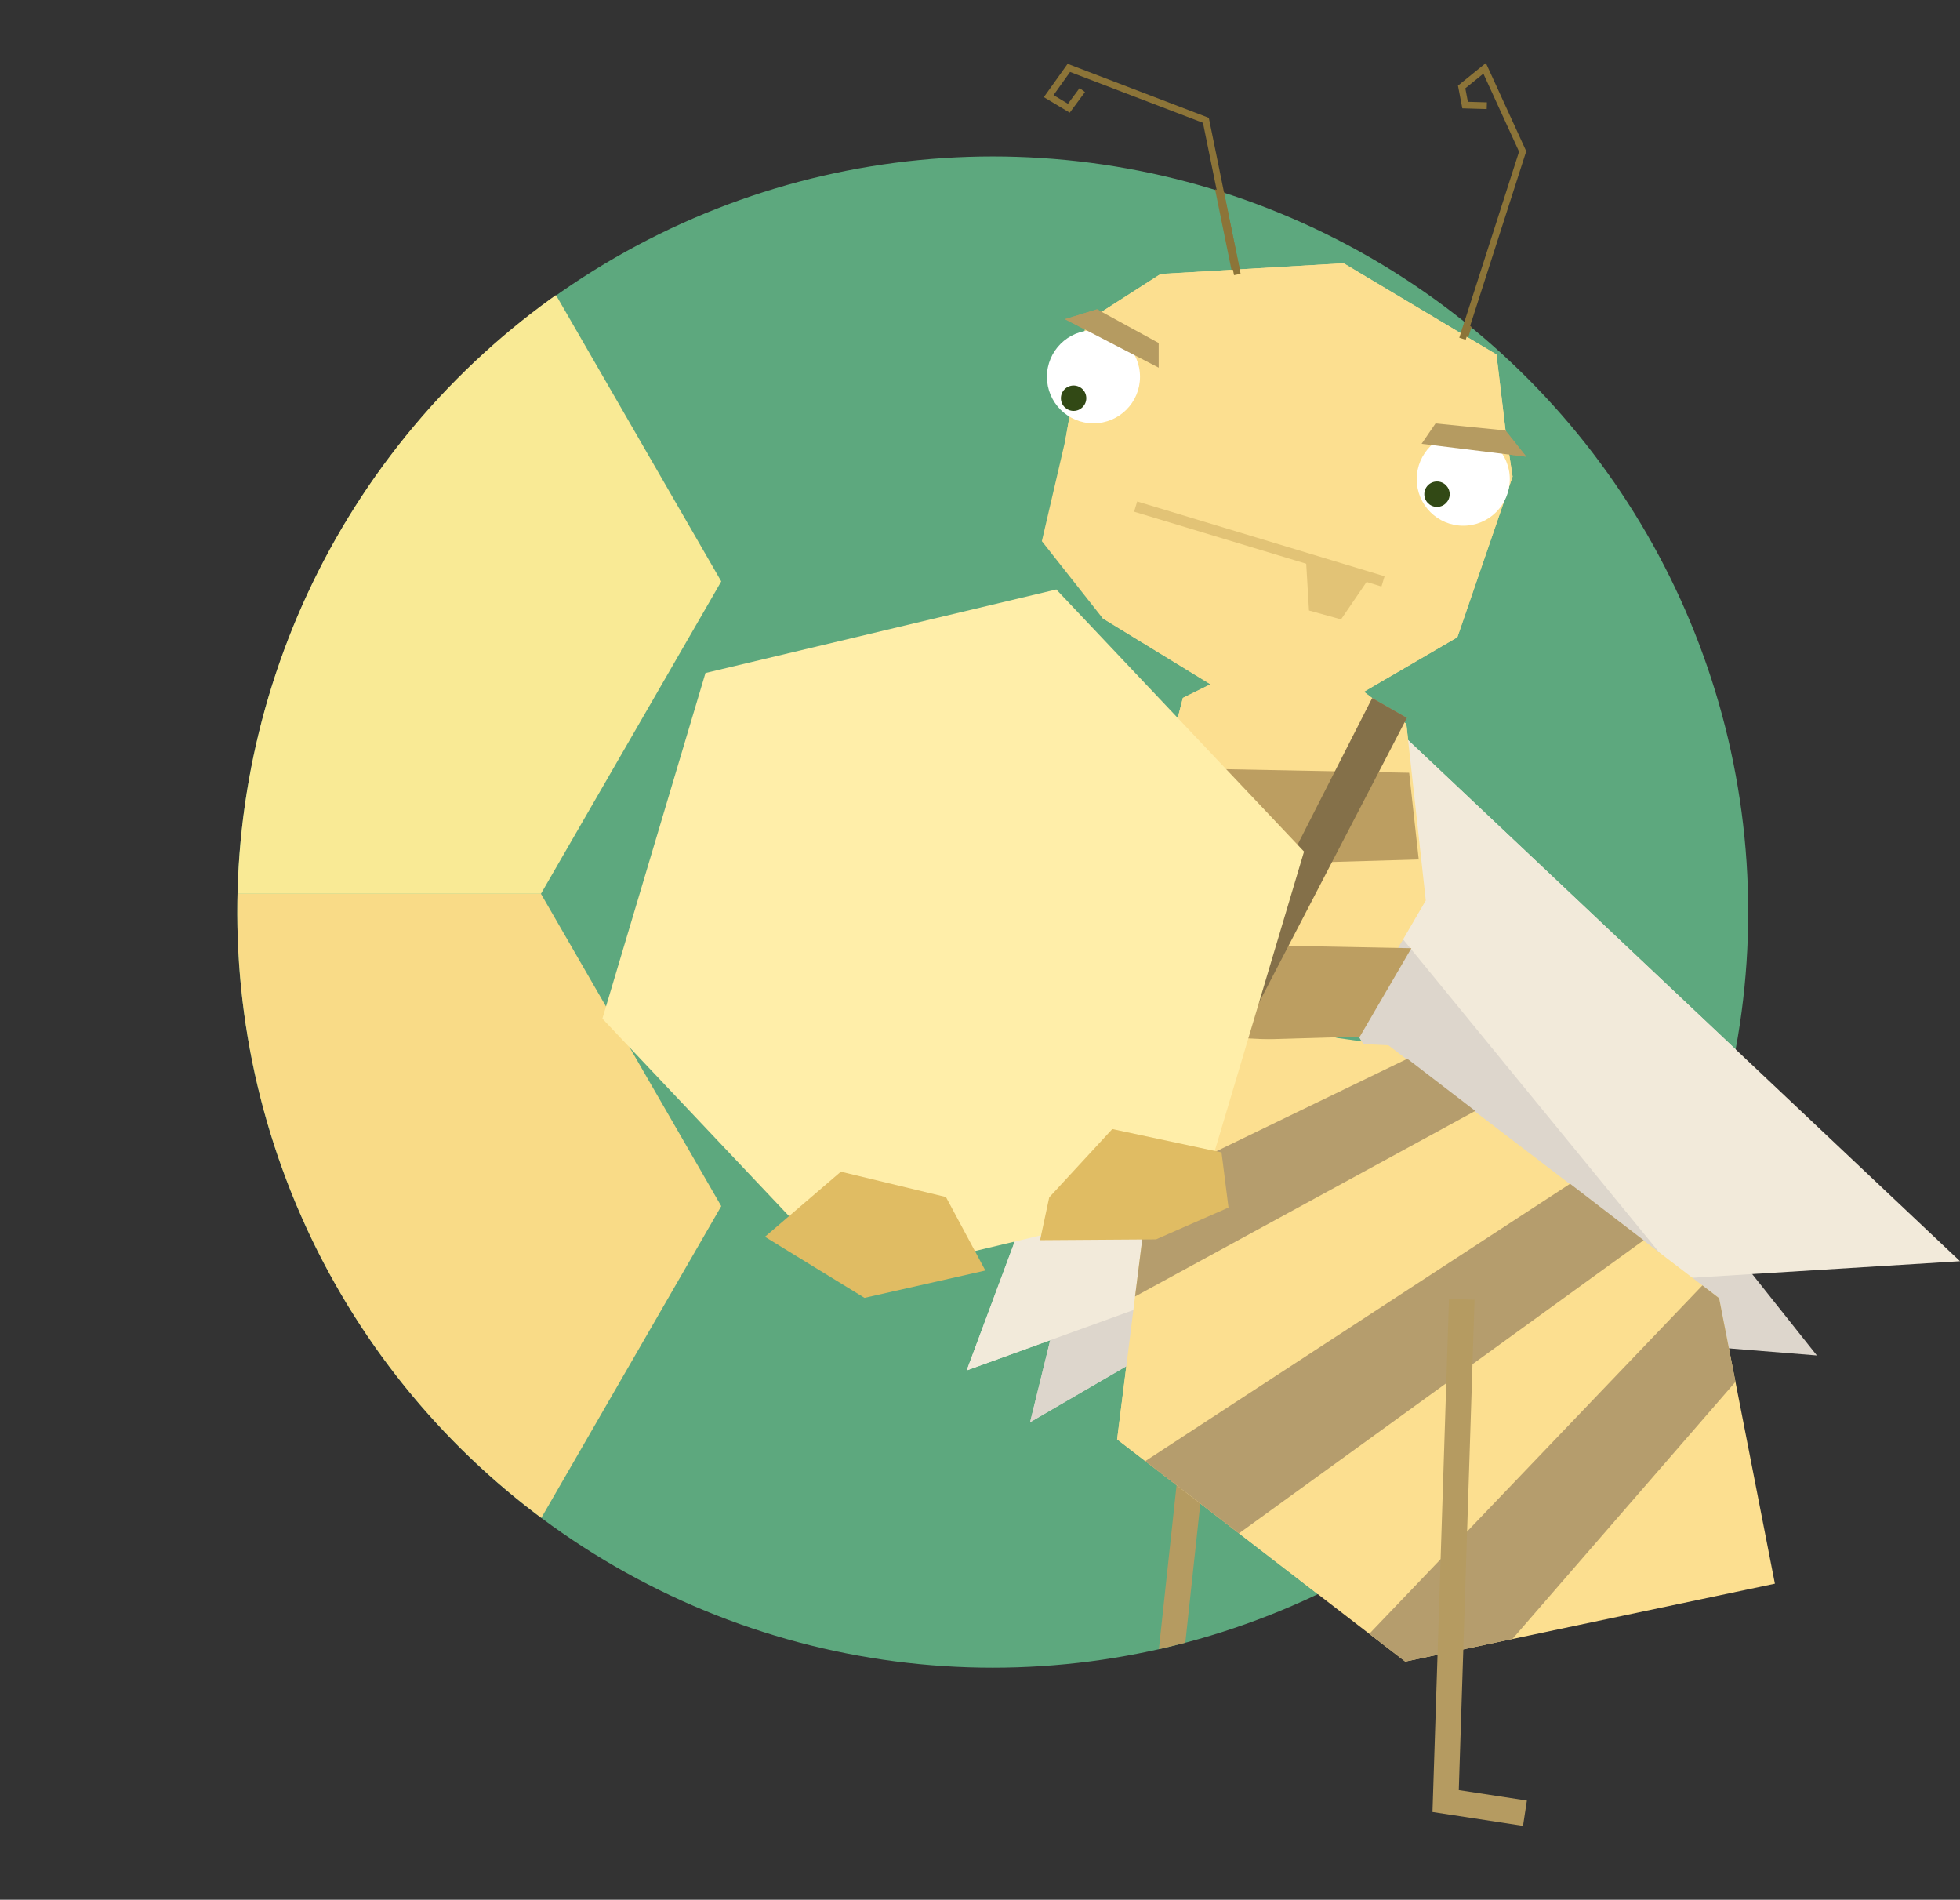 <svg xmlns="http://www.w3.org/2000/svg" xmlns:xlink="http://www.w3.org/1999/xlink" viewBox="0 0 1531.78 1484.38"><rect x="0" y="0" width="1531.78" height="1484.38" fill="#333333" stroke="none"/><defs><clipPath id="a"><ellipse cx="775.86" cy="712.42" rx="590.64" ry="590.4" transform="translate(-60.46 1352.78) rotate(-80)" style="fill:none"/></clipPath><clipPath id="b"><polygon points="1099.07 565.6 1013.88 501.18 924.44 545.31 887.65 688.37 911.19 788.82 989.19 831.43 1053.94 807.08 1114.28 703.59 1099.07 565.6" style="fill:none"/></clipPath><clipPath id="c"><polygon points="1086.25 816.83 1343.52 1014.39 1387.12 1237.44 1098.24 1298.29 873.06 1124.68 904.52 874.13 1042.13 810.62 1086.25 816.83" style="fill:none"/></clipPath><clipPath id="d"><polygon points="1097.72 571.33 1004.96 501.18 907.57 549.23 867.51 705 893.15 814.38 978.08 860.78 1048.58 834.26 1114.28 721.58 1097.72 571.33" style="fill:none"/></clipPath><clipPath id="e"><polygon points="1086.25 816.83 1343.52 1014.39 1387.12 1237.44 1098.24 1298.29 873.06 1124.68 904.52 874.13 962.78 810.78 1086.25 816.83" style="fill:none"/></clipPath></defs><title>brand-builder</title><circle cx="775.86" cy="712.66" r="590.4" style="fill:#5da87e"/><g style="clip-path:url(#a)"><polygon points="943.18 548.25 805.03 1111.29 952.35 1025.6 1005.95 646.93 943.18 548.25" style="fill:#ddd6cc"/><polygon points="952.37 542.57 755.49 1070.79 911.1 1014.49 1004.4 651.74 952.37 542.57" style="fill:#f2eada"/><polygon points="1046.62 589.7 1419.94 1059.12 1201.85 1041.49 1000.97 709.03 1046.62 589.7" style="fill:#ddd6cc"/><polygon points="1095.65 573.76 1531.79 985.48 1313.4 998.97 1067.39 698.37 1095.65 573.76" style="fill:#f2eada"/><polygon points="1099.07 565.6 1013.88 501.18 924.44 545.31 887.65 688.37 911.19 788.82 989.19 831.43 1053.94 807.08 1114.28 703.59 1099.07 565.6" style="fill:#fcdf90"/><g style="clip-path:url(#b)"><polygon points="1210.63 597.52 813.03 589.82 813.03 666.25 1210.63 654.69 1210.63 597.52" style="fill:#60553c"/><polygon points="1210.63 723.42 813.03 715.71 813.03 792.14 1210.63 780.58 1210.63 723.42" style="fill:#60553c"/></g><polygon points="861.85 483.19 844.23 422.85 832.5 344.28 849 251.31 907.09 214.06 1050.05 205.71 1169.52 277.01 1176.59 336.1 1182.12 372.4 1138.96 497.92 1050.72 549.38 954.83 540.07 861.85 483.19" style="fill:#fcdf90"/><g style="clip-path:url(#c)"><polygon points="1086.25 816.83 1343.52 1014.39 1387.12 1237.44 1098.24 1298.29 873.06 1124.68 904.52 874.13 1042.13 810.62 1086.25 816.83" style="fill:#fcdf90"/><polygon points="1348.35 985.68 1022.99 1325.89 1089.58 1387.15 1398.15 1031.49 1348.35 985.68" style="fill:#60553c"/><polygon points="1258.46 904.46 864.26 1161.78 915.18 1236.57 1296.54 960.4 1258.46 904.46" style="fill:#60553c"/><polygon points="1175.23 790.81 817.29 964.09 851.93 1032.22 1201.13 841.77 1175.23 790.81" style="fill:#60553c"/></g><polygon points="422.76 698.37 140.92 698.37 0 942.45 140.92 1186.53 422.76 1186.53 563.68 942.45 422.76 698.37" style="fill:#f9db87"/><polygon points="1099.51 560.91 936.36 875 899.1 885.92 1072.38 545.42 1099.51 560.91" style="fill:#b59b61"/><polygon points="422.76 210.21 140.92 210.21 0 454.29 140.92 698.37 422.76 698.37 563.68 454.29 422.76 210.21" style="fill:#f9ea95"/><polygon points="662.11 956.28 687.96 912.43 742.73 907.34 773.82 936.24 720.11 969.3 662.11 956.28" style="fill:#fcdf90"/><polygon points="839.51 917.8 844.21 895.82 876.63 860.71 932.77 872.7 936.36 901.05 899.1 917.4 839.51 917.8" style="fill:#fcdf90"/><circle cx="861.79" cy="287.18" r="29.14" style="fill:#fff"/><circle cx="849.35" cy="300.59" r="7.95" style="fill:#324915"/><circle cx="1143.13" cy="366.83" r="29.14" style="fill:#fff"/><circle cx="1125.54" cy="378.31" r="7.95" style="fill:#324915"/><polygon points="832.3 249.39 905.53 287.29 905.53 268.02 857.35 241.68 832.3 249.39" style="fill:#b59b61"/><polygon points="1192.84 356.85 1111.01 346.76 1121.89 330.86 1176.52 336.34 1192.84 356.85" style="fill:#b59b61"/><rect x="980.04" y="324.07" width="8.35" height="201.98" transform="translate(292.52 1244.15) rotate(-73.18)" style="fill:#e2c376"/><polygon points="1020.62 436.9 1023 477.01 1048.05 483.94 1070.71 450.76 1020.62 436.9" style="fill:#e2c376"/><polygon points="963.27 215.01 933.56 69.34 806.5 20.76 790.69 42.88 804.48 51.16 815.59 36.16 820.75 39.98 806.17 59.66 781.42 44.81 804.15 12.98 939.15 64.6 969.57 213.73 963.27 215.01" style="fill:#8c7438"/><polygon points="1146.84 265.49 1140.72 263.53 1198.06 85 1163.83 10.21 1146.48 24.26 1148.95 37.17 1167.2 37.72 1167.01 44.14 1143.62 43.44 1139.44 21.69 1166.22 0 1204.94 84.6 1146.84 265.49" style="fill:#8c7438"/><polyline points="944.72 1019.92 895.96 1472.02 830.35 1474.38" style="fill:none;stroke:#b59b61;stroke-miterlimit:10;stroke-width:20px"/></g><polygon points="943.18 548.25 805.03 1111.29 952.35 1025.6 1005.95 646.93 943.18 548.25" style="fill:#ddd6cc"/><polygon points="952.37 542.57 755.49 1070.79 911.1 1014.49 1004.4 651.74 952.37 542.57" style="fill:#f2eada"/><polygon points="1046.62 589.7 1419.94 1059.12 1201.85 1041.49 1000.97 709.03 1046.62 589.7" style="fill:#ddd6cc"/><polygon points="1095.65 573.76 1531.79 985.48 1313.4 998.97 1067.39 698.37 1095.65 573.76" style="fill:#f2eada"/><polygon points="1099.07 565.6 1013.88 501.18 924.44 545.31 887.65 688.37 911.19 788.82 989.19 831.43 1053.94 807.08 1114.28 703.59 1099.07 565.6" style="fill:#fcdf90"/><g style="clip-path:url(#d)"><polygon points="1219.19 606.08 786.27 597.69 786.27 680.92 1219.19 668.33 1219.19 606.08" style="fill:#bc9e61"/><polygon points="1219.19 743.16 786.27 734.77 786.27 818 1219.19 805.41 1219.19 743.16" style="fill:#bc9e61"/></g><polygon points="861.85 483.19 814.23 422.85 832.5 344.28 849 251.31 907.09 214.06 1050.05 205.71 1169.52 277.01 1176.59 336.1 1182.12 372.4 1138.96 497.92 1050.72 549.38 954.83 540.07 861.85 483.19" style="fill:#fcdf90"/><g style="clip-path:url(#e)"><polygon points="1066.79 802.78 1343.52 1014.39 1387.12 1237.44 1098.24 1298.29 873.06 1124.68 904.52 874.13 953.78 810.78 1066.79 802.78" style="fill:#fcdf90"/><polygon points="1348.35 985.68 1022.99 1325.89 1089.58 1387.15 1398.15 1031.49 1348.35 985.68" style="fill:#b59d6d"/><polygon points="1258.46 904.46 864.26 1161.78 915.18 1236.57 1296.54 960.4 1258.46 904.46" style="fill:#b59d6d"/><polygon points="1175.23 790.81 817.29 964.09 851.93 1032.22 1201.13 841.77 1175.23 790.81" style="fill:#b59d6d"/></g><polygon points="1099.51 560.91 936.36 875 899.1 885.92 1072.38 545.42 1099.51 560.91" style="fill:#847049"/><polygon points="825.52 460.58 551.34 525.85 470.77 795.92 664.38 1000.74 938.56 935.47 1019.13 665.39 825.52 460.58" style="fill:#ffeea9"/><polygon points="597.82 966.39 657.15 915.52 739.27 935.32 770.08 992.76 675.62 1014.11 597.82 966.39" style="fill:#e0bc63"/><polygon points="812.84 969.03 819.98 935.6 869.28 882.21 954.64 900.45 960.1 943.56 903.44 968.41 812.84 969.03" style="fill:#e0bc63"/><circle cx="854.57" cy="294.41" r="36.37" style="fill:#fff"/><circle cx="839.04" cy="311.14" r="9.92" style="fill:#324915"/><circle cx="1143.57" cy="374.41" r="36.37" style="fill:#fff"/><circle cx="1123.04" cy="386.14" r="9.92" style="fill:#324915"/><polygon points="832.3 249.39 905.53 287.29 905.53 268.02 857.35 241.68 832.3 249.39" style="fill:#b59b61"/><polygon points="1192.84 356.85 1111.01 346.76 1121.89 330.86 1176.52 336.34 1192.84 356.85" style="fill:#b59b61"/><rect x="980.04" y="324.07" width="8.35" height="201.98" transform="translate(292.52 1244.15) rotate(-73.18)" style="fill:#e2c376"/><polygon points="1020.62 436.9 1023 477.01 1048.05 483.94 1070.71 450.76 1020.62 436.9" style="fill:#e2c376"/><polygon points="964.42 215.01 940.14 95.95 836.28 56.24 823.36 74.32 834.63 81.08 843.72 68.82 847.93 71.95 836.01 88.04 815.78 75.9 834.37 49.88 944.71 92.07 969.57 213.97 964.42 215.01" style="fill:#8c7438"/><polygon points="1145.46 265.49 1140.48 263.89 1187.18 118.49 1159.3 57.57 1145.17 69.02 1147.19 79.54 1162.05 79.98 1161.89 85.21 1142.84 84.64 1139.44 66.93 1161.25 49.26 1192.79 118.16 1145.46 265.49" style="fill:#8c7438"/><polyline points="1142.4 1015.23 1129.79 1407.29 1191.79 1416.78" style="fill:none;stroke:#b59b61;stroke-miterlimit:10;stroke-width:20px"/></svg>